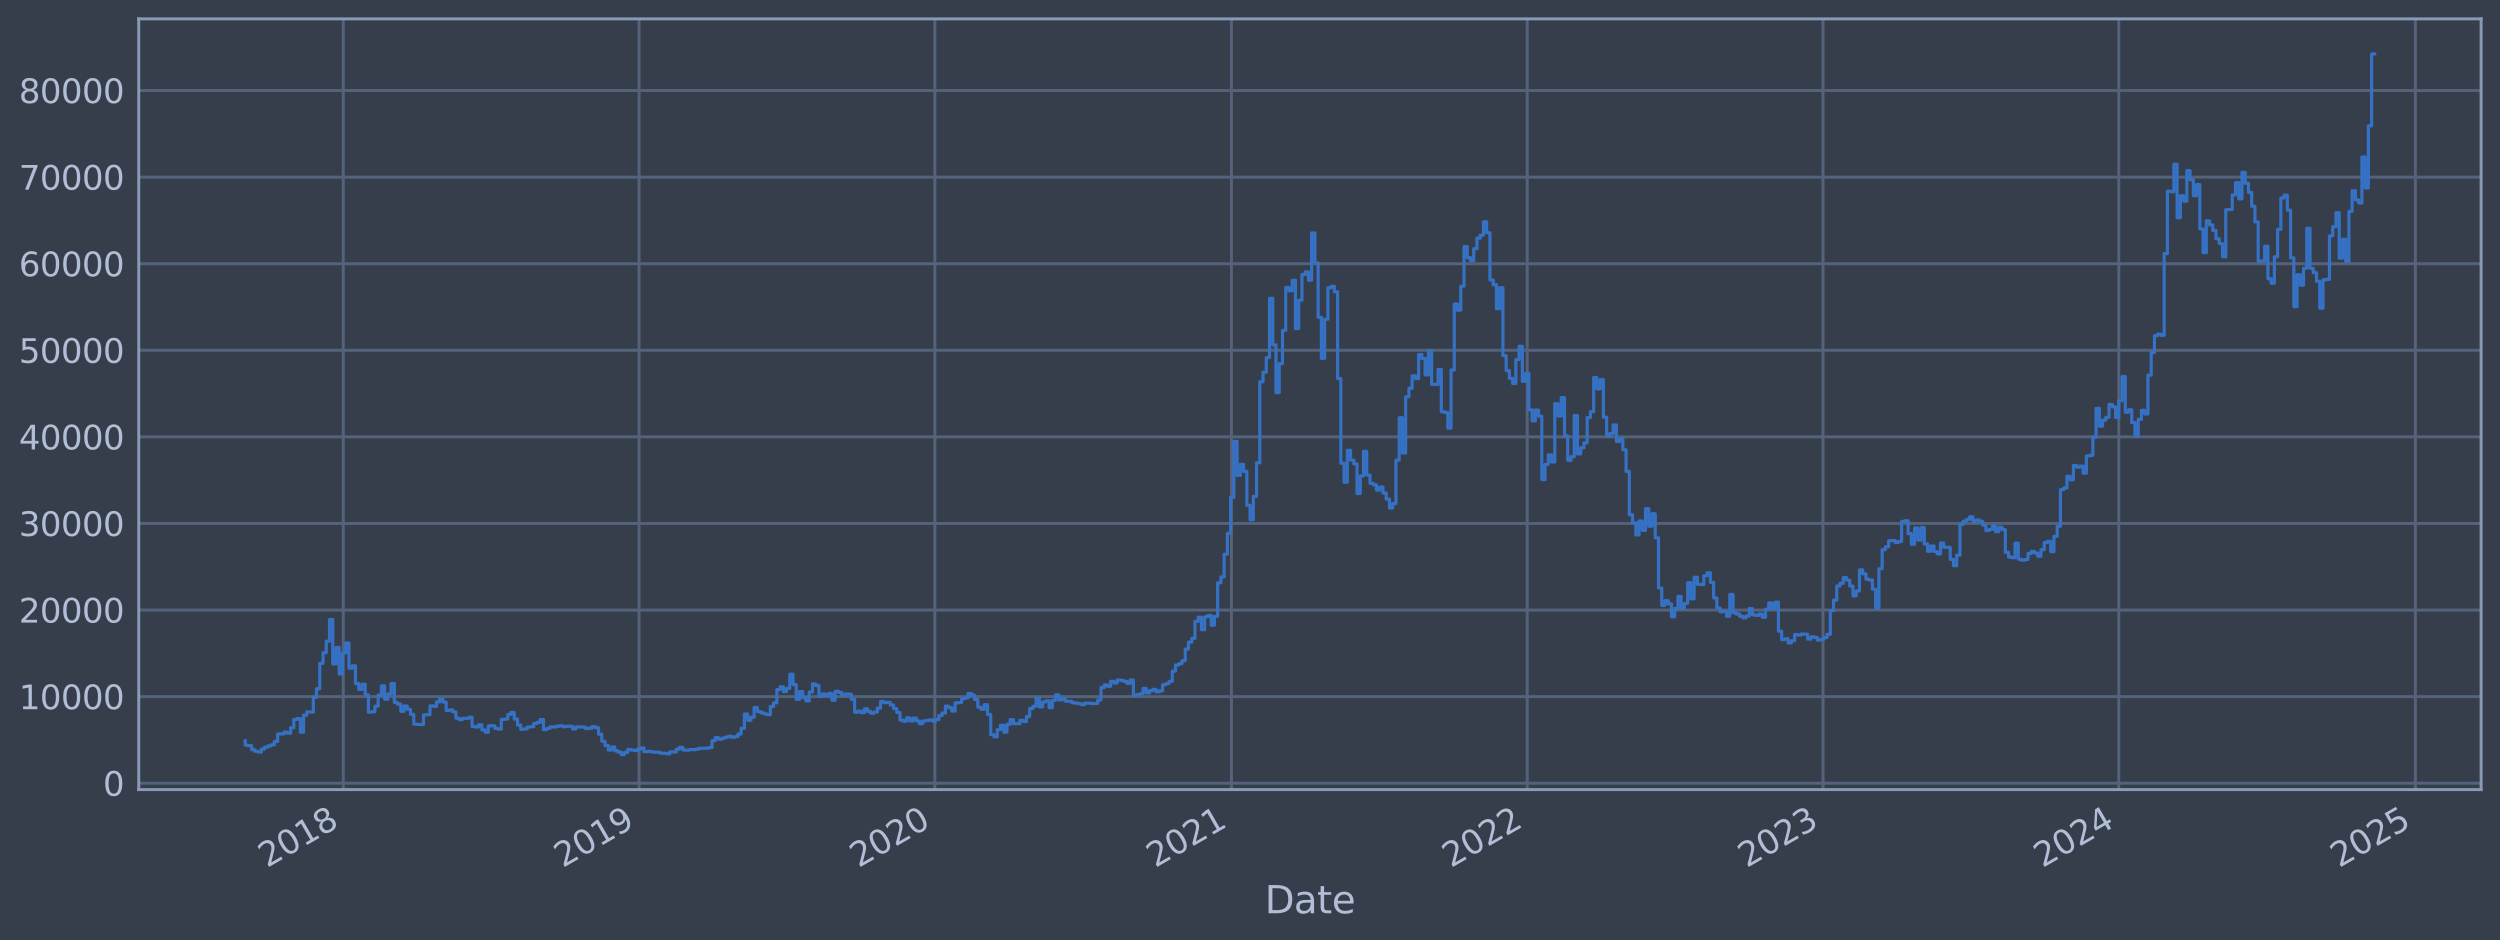 <?xml version="1.0" encoding="utf-8" standalone="no"?>
<!DOCTYPE svg PUBLIC "-//W3C//DTD SVG 1.1//EN"
  "http://www.w3.org/Graphics/SVG/1.1/DTD/svg11.dtd">
<svg xmlns:xlink="http://www.w3.org/1999/xlink" width="952.884pt" height="358.291pt" viewBox="0 0 952.884 358.291" xmlns="http://www.w3.org/2000/svg" version="1.1">
 <defs>
  <style type="text/css">*{stroke-linejoin: round; stroke-linecap: butt}</style>
 </defs>
 <g id="figure_1">
  <g id="patch_1">
   <path d="M 0 358.291 
L 952.884 358.291 
L 952.884 0 
L 0 0 
z
" style="fill: #373e4b"/>
  </g>
  <g id="axes_1">
   <g id="patch_2">
    <path d="M 52.884 300.96 
L 945.684 300.96 
L 945.684 7.2 
L 52.884 7.2 
z
" style="fill: #373e4b"/>
   </g>
   <g id="matplotlib.axis_1">
    <g id="xtick_1">
     <g id="line2d_1">
      <path d="M 130.839 300.96 
L 130.839 7.2 
" clip-path="url(#p5e0bdac855)" style="fill: none; stroke: #546379; stroke-width: 1.12; stroke-linecap: square"/>
     </g>
     <g id="line2d_2"/>
     <g id="text_1">
      <!-- 2018 -->
      <g style="fill: #b1bed6" transform="translate(101.758 330.885) rotate(-30) scale(0.126 -0.126)">
       <defs>
        <path id="DejaVuSans-32" d="M 1228 531 
L 3431 531 
L 3431 0 
L 469 0 
L 469 531 
Q 828 903 1448 1529 
Q 2069 2156 2228 2338 
Q 2531 2678 2651 2914 
Q 2772 3150 2772 3378 
Q 2772 3750 2511 3984 
Q 2250 4219 1831 4219 
Q 1534 4219 1204 4116 
Q 875 4013 500 3803 
L 500 4441 
Q 881 4594 1212 4672 
Q 1544 4750 1819 4750 
Q 2544 4750 2975 4387 
Q 3406 4025 3406 3419 
Q 3406 3131 3298 2873 
Q 3191 2616 2906 2266 
Q 2828 2175 2409 1742 
Q 1991 1309 1228 531 
z
" transform="scale(0.016)"/>
        <path id="DejaVuSans-30" d="M 2034 4250 
Q 1547 4250 1301 3770 
Q 1056 3291 1056 2328 
Q 1056 1369 1301 889 
Q 1547 409 2034 409 
Q 2525 409 2770 889 
Q 3016 1369 3016 2328 
Q 3016 3291 2770 3770 
Q 2525 4250 2034 4250 
z
M 2034 4750 
Q 2819 4750 3233 4129 
Q 3647 3509 3647 2328 
Q 3647 1150 3233 529 
Q 2819 -91 2034 -91 
Q 1250 -91 836 529 
Q 422 1150 422 2328 
Q 422 3509 836 4129 
Q 1250 4750 2034 4750 
z
" transform="scale(0.016)"/>
        <path id="DejaVuSans-31" d="M 794 531 
L 1825 531 
L 1825 4091 
L 703 3866 
L 703 4441 
L 1819 4666 
L 2450 4666 
L 2450 531 
L 3481 531 
L 3481 0 
L 794 0 
L 794 531 
z
" transform="scale(0.016)"/>
        <path id="DejaVuSans-38" d="M 2034 2216 
Q 1584 2216 1326 1975 
Q 1069 1734 1069 1313 
Q 1069 891 1326 650 
Q 1584 409 2034 409 
Q 2484 409 2743 651 
Q 3003 894 3003 1313 
Q 3003 1734 2745 1975 
Q 2488 2216 2034 2216 
z
M 1403 2484 
Q 997 2584 770 2862 
Q 544 3141 544 3541 
Q 544 4100 942 4425 
Q 1341 4750 2034 4750 
Q 2731 4750 3128 4425 
Q 3525 4100 3525 3541 
Q 3525 3141 3298 2862 
Q 3072 2584 2669 2484 
Q 3125 2378 3379 2068 
Q 3634 1759 3634 1313 
Q 3634 634 3220 271 
Q 2806 -91 2034 -91 
Q 1263 -91 848 271 
Q 434 634 434 1313 
Q 434 1759 690 2068 
Q 947 2378 1403 2484 
z
M 1172 3481 
Q 1172 3119 1398 2916 
Q 1625 2713 2034 2713 
Q 2441 2713 2670 2916 
Q 2900 3119 2900 3481 
Q 2900 3844 2670 4047 
Q 2441 4250 2034 4250 
Q 1625 4250 1398 4047 
Q 1172 3844 1172 3481 
z
" transform="scale(0.016)"/>
       </defs>
       <use xlink:href="#DejaVuSans-32"/>
       <use xlink:href="#DejaVuSans-30" x="63.623"/>
       <use xlink:href="#DejaVuSans-31" x="127.246"/>
       <use xlink:href="#DejaVuSans-38" x="190.869"/>
      </g>
     </g>
    </g>
    <g id="xtick_2">
     <g id="line2d_3">
      <path d="M 243.578 300.96 
L 243.578 7.2 
" clip-path="url(#p5e0bdac855)" style="fill: none; stroke: #546379; stroke-width: 1.12; stroke-linecap: square"/>
     </g>
     <g id="line2d_4"/>
     <g id="text_2">
      <!-- 2019 -->
      <g style="fill: #b1bed6" transform="translate(214.497 330.885) rotate(-30) scale(0.126 -0.126)">
       <defs>
        <path id="DejaVuSans-39" d="M 703 97 
L 703 672 
Q 941 559 1184 500 
Q 1428 441 1663 441 
Q 2288 441 2617 861 
Q 2947 1281 2994 2138 
Q 2813 1869 2534 1725 
Q 2256 1581 1919 1581 
Q 1219 1581 811 2004 
Q 403 2428 403 3163 
Q 403 3881 828 4315 
Q 1253 4750 1959 4750 
Q 2769 4750 3195 4129 
Q 3622 3509 3622 2328 
Q 3622 1225 3098 567 
Q 2575 -91 1691 -91 
Q 1453 -91 1209 -44 
Q 966 3 703 97 
z
M 1959 2075 
Q 2384 2075 2632 2365 
Q 2881 2656 2881 3163 
Q 2881 3666 2632 3958 
Q 2384 4250 1959 4250 
Q 1534 4250 1286 3958 
Q 1038 3666 1038 3163 
Q 1038 2656 1286 2365 
Q 1534 2075 1959 2075 
z
" transform="scale(0.016)"/>
       </defs>
       <use xlink:href="#DejaVuSans-32"/>
       <use xlink:href="#DejaVuSans-30" x="63.623"/>
       <use xlink:href="#DejaVuSans-31" x="127.246"/>
       <use xlink:href="#DejaVuSans-39" x="190.869"/>
      </g>
     </g>
    </g>
    <g id="xtick_3">
     <g id="line2d_5">
      <path d="M 356.317 300.96 
L 356.317 7.2 
" clip-path="url(#p5e0bdac855)" style="fill: none; stroke: #546379; stroke-width: 1.12; stroke-linecap: square"/>
     </g>
     <g id="line2d_6"/>
     <g id="text_3">
      <!-- 2020 -->
      <g style="fill: #b1bed6" transform="translate(327.236 330.885) rotate(-30) scale(0.126 -0.126)">
       <use xlink:href="#DejaVuSans-32"/>
       <use xlink:href="#DejaVuSans-30" x="63.623"/>
       <use xlink:href="#DejaVuSans-32" x="127.246"/>
       <use xlink:href="#DejaVuSans-30" x="190.869"/>
      </g>
     </g>
    </g>
    <g id="xtick_4">
     <g id="line2d_7">
      <path d="M 469.365 300.96 
L 469.365 7.2 
" clip-path="url(#p5e0bdac855)" style="fill: none; stroke: #546379; stroke-width: 1.12; stroke-linecap: square"/>
     </g>
     <g id="line2d_8"/>
     <g id="text_4">
      <!-- 2021 -->
      <g style="fill: #b1bed6" transform="translate(440.284 330.885) rotate(-30) scale(0.126 -0.126)">
       <use xlink:href="#DejaVuSans-32"/>
       <use xlink:href="#DejaVuSans-30" x="63.623"/>
       <use xlink:href="#DejaVuSans-32" x="127.246"/>
       <use xlink:href="#DejaVuSans-31" x="190.869"/>
      </g>
     </g>
    </g>
    <g id="xtick_5">
     <g id="line2d_9">
      <path d="M 582.104 300.96 
L 582.104 7.2 
" clip-path="url(#p5e0bdac855)" style="fill: none; stroke: #546379; stroke-width: 1.12; stroke-linecap: square"/>
     </g>
     <g id="line2d_10"/>
     <g id="text_5">
      <!-- 2022 -->
      <g style="fill: #b1bed6" transform="translate(553.023 330.885) rotate(-30) scale(0.126 -0.126)">
       <use xlink:href="#DejaVuSans-32"/>
       <use xlink:href="#DejaVuSans-30" x="63.623"/>
       <use xlink:href="#DejaVuSans-32" x="127.246"/>
       <use xlink:href="#DejaVuSans-32" x="190.869"/>
      </g>
     </g>
    </g>
    <g id="xtick_6">
     <g id="line2d_11">
      <path d="M 694.843 300.96 
L 694.843 7.2 
" clip-path="url(#p5e0bdac855)" style="fill: none; stroke: #546379; stroke-width: 1.12; stroke-linecap: square"/>
     </g>
     <g id="line2d_12"/>
     <g id="text_6">
      <!-- 2023 -->
      <g style="fill: #b1bed6" transform="translate(665.762 330.885) rotate(-30) scale(0.126 -0.126)">
       <defs>
        <path id="DejaVuSans-33" d="M 2597 2516 
Q 3050 2419 3304 2112 
Q 3559 1806 3559 1356 
Q 3559 666 3084 287 
Q 2609 -91 1734 -91 
Q 1441 -91 1130 -33 
Q 819 25 488 141 
L 488 750 
Q 750 597 1062 519 
Q 1375 441 1716 441 
Q 2309 441 2620 675 
Q 2931 909 2931 1356 
Q 2931 1769 2642 2001 
Q 2353 2234 1838 2234 
L 1294 2234 
L 1294 2753 
L 1863 2753 
Q 2328 2753 2575 2939 
Q 2822 3125 2822 3475 
Q 2822 3834 2567 4026 
Q 2313 4219 1838 4219 
Q 1578 4219 1281 4162 
Q 984 4106 628 3988 
L 628 4550 
Q 988 4650 1302 4700 
Q 1616 4750 1894 4750 
Q 2613 4750 3031 4423 
Q 3450 4097 3450 3541 
Q 3450 3153 3228 2886 
Q 3006 2619 2597 2516 
z
" transform="scale(0.016)"/>
       </defs>
       <use xlink:href="#DejaVuSans-32"/>
       <use xlink:href="#DejaVuSans-30" x="63.623"/>
       <use xlink:href="#DejaVuSans-32" x="127.246"/>
       <use xlink:href="#DejaVuSans-33" x="190.869"/>
      </g>
     </g>
    </g>
    <g id="xtick_7">
     <g id="line2d_13">
      <path d="M 807.582 300.96 
L 807.582 7.2 
" clip-path="url(#p5e0bdac855)" style="fill: none; stroke: #546379; stroke-width: 1.12; stroke-linecap: square"/>
     </g>
     <g id="line2d_14"/>
     <g id="text_7">
      <!-- 2024 -->
      <g style="fill: #b1bed6" transform="translate(778.501 330.885) rotate(-30) scale(0.126 -0.126)">
       <defs>
        <path id="DejaVuSans-34" d="M 2419 4116 
L 825 1625 
L 2419 1625 
L 2419 4116 
z
M 2253 4666 
L 3047 4666 
L 3047 1625 
L 3713 1625 
L 3713 1100 
L 3047 1100 
L 3047 0 
L 2419 0 
L 2419 1100 
L 313 1100 
L 313 1709 
L 2253 4666 
z
" transform="scale(0.016)"/>
       </defs>
       <use xlink:href="#DejaVuSans-32"/>
       <use xlink:href="#DejaVuSans-30" x="63.623"/>
       <use xlink:href="#DejaVuSans-32" x="127.246"/>
       <use xlink:href="#DejaVuSans-34" x="190.869"/>
      </g>
     </g>
    </g>
    <g id="xtick_8">
     <g id="line2d_15">
      <path d="M 920.63 300.96 
L 920.63 7.2 
" clip-path="url(#p5e0bdac855)" style="fill: none; stroke: #546379; stroke-width: 1.12; stroke-linecap: square"/>
     </g>
     <g id="line2d_16"/>
     <g id="text_8">
      <!-- 2025 -->
      <g style="fill: #b1bed6" transform="translate(891.549 330.885) rotate(-30) scale(0.126 -0.126)">
       <defs>
        <path id="DejaVuSans-35" d="M 691 4666 
L 3169 4666 
L 3169 4134 
L 1269 4134 
L 1269 2991 
Q 1406 3038 1543 3061 
Q 1681 3084 1819 3084 
Q 2600 3084 3056 2656 
Q 3513 2228 3513 1497 
Q 3513 744 3044 326 
Q 2575 -91 1722 -91 
Q 1428 -91 1123 -41 
Q 819 9 494 109 
L 494 744 
Q 775 591 1075 516 
Q 1375 441 1709 441 
Q 2250 441 2565 725 
Q 2881 1009 2881 1497 
Q 2881 1984 2565 2268 
Q 2250 2553 1709 2553 
Q 1456 2553 1204 2497 
Q 953 2441 691 2322 
L 691 4666 
z
" transform="scale(0.016)"/>
       </defs>
       <use xlink:href="#DejaVuSans-32"/>
       <use xlink:href="#DejaVuSans-30" x="63.623"/>
       <use xlink:href="#DejaVuSans-32" x="127.246"/>
       <use xlink:href="#DejaVuSans-35" x="190.869"/>
      </g>
     </g>
    </g>
    <g id="text_9">
     <!-- Date -->
     <g style="fill: #b1bed6" transform="translate(482.075 348.096) scale(0.144 -0.144)">
      <defs>
       <path id="DejaVuSans-44" d="M 1259 4147 
L 1259 519 
L 2022 519 
Q 2988 519 3436 956 
Q 3884 1394 3884 2338 
Q 3884 3275 3436 3711 
Q 2988 4147 2022 4147 
L 1259 4147 
z
M 628 4666 
L 1925 4666 
Q 3281 4666 3915 4102 
Q 4550 3538 4550 2338 
Q 4550 1131 3912 565 
Q 3275 0 1925 0 
L 628 0 
L 628 4666 
z
" transform="scale(0.016)"/>
       <path id="DejaVuSans-61" d="M 2194 1759 
Q 1497 1759 1228 1600 
Q 959 1441 959 1056 
Q 959 750 1161 570 
Q 1363 391 1709 391 
Q 2188 391 2477 730 
Q 2766 1069 2766 1631 
L 2766 1759 
L 2194 1759 
z
M 3341 1997 
L 3341 0 
L 2766 0 
L 2766 531 
Q 2569 213 2275 61 
Q 1981 -91 1556 -91 
Q 1019 -91 701 211 
Q 384 513 384 1019 
Q 384 1609 779 1909 
Q 1175 2209 1959 2209 
L 2766 2209 
L 2766 2266 
Q 2766 2663 2505 2880 
Q 2244 3097 1772 3097 
Q 1472 3097 1187 3025 
Q 903 2953 641 2809 
L 641 3341 
Q 956 3463 1253 3523 
Q 1550 3584 1831 3584 
Q 2591 3584 2966 3190 
Q 3341 2797 3341 1997 
z
" transform="scale(0.016)"/>
       <path id="DejaVuSans-74" d="M 1172 4494 
L 1172 3500 
L 2356 3500 
L 2356 3053 
L 1172 3053 
L 1172 1153 
Q 1172 725 1289 603 
Q 1406 481 1766 481 
L 2356 481 
L 2356 0 
L 1766 0 
Q 1100 0 847 248 
Q 594 497 594 1153 
L 594 3053 
L 172 3053 
L 172 3500 
L 594 3500 
L 594 4494 
L 1172 4494 
z
" transform="scale(0.016)"/>
       <path id="DejaVuSans-65" d="M 3597 1894 
L 3597 1613 
L 953 1613 
Q 991 1019 1311 708 
Q 1631 397 2203 397 
Q 2534 397 2845 478 
Q 3156 559 3463 722 
L 3463 178 
Q 3153 47 2828 -22 
Q 2503 -91 2169 -91 
Q 1331 -91 842 396 
Q 353 884 353 1716 
Q 353 2575 817 3079 
Q 1281 3584 2069 3584 
Q 2775 3584 3186 3129 
Q 3597 2675 3597 1894 
z
M 3022 2063 
Q 3016 2534 2758 2815 
Q 2500 3097 2075 3097 
Q 1594 3097 1305 2825 
Q 1016 2553 972 2059 
L 3022 2063 
z
" transform="scale(0.016)"/>
      </defs>
      <use xlink:href="#DejaVuSans-44"/>
      <use xlink:href="#DejaVuSans-61" x="77.002"/>
      <use xlink:href="#DejaVuSans-74" x="138.281"/>
      <use xlink:href="#DejaVuSans-65" x="177.49"/>
     </g>
    </g>
   </g>
   <g id="matplotlib.axis_2">
    <g id="ytick_1">
     <g id="line2d_17">
      <path d="M 52.884 298.525 
L 945.684 298.525 
" clip-path="url(#p5e0bdac855)" style="fill: none; stroke: #546379; stroke-width: 1.12; stroke-linecap: square"/>
     </g>
     <g id="line2d_18"/>
     <g id="text_10">
      <!-- 0 -->
      <g style="fill: #b1bed6" transform="translate(39.267 303.312) scale(0.126 -0.126)">
       <use xlink:href="#DejaVuSans-30"/>
      </g>
     </g>
    </g>
    <g id="ytick_2">
     <g id="line2d_19">
      <path d="M 52.884 265.523 
L 945.684 265.523 
" clip-path="url(#p5e0bdac855)" style="fill: none; stroke: #546379; stroke-width: 1.12; stroke-linecap: square"/>
     </g>
     <g id="line2d_20"/>
     <g id="text_11">
      <!-- 10000 -->
      <g style="fill: #b1bed6" transform="translate(7.2 270.31) scale(0.126 -0.126)">
       <use xlink:href="#DejaVuSans-31"/>
       <use xlink:href="#DejaVuSans-30" x="63.623"/>
       <use xlink:href="#DejaVuSans-30" x="127.246"/>
       <use xlink:href="#DejaVuSans-30" x="190.869"/>
       <use xlink:href="#DejaVuSans-30" x="254.492"/>
      </g>
     </g>
    </g>
    <g id="ytick_3">
     <g id="line2d_21">
      <path d="M 52.884 232.521 
L 945.684 232.521 
" clip-path="url(#p5e0bdac855)" style="fill: none; stroke: #546379; stroke-width: 1.12; stroke-linecap: square"/>
     </g>
     <g id="line2d_22"/>
     <g id="text_12">
      <!-- 20000 -->
      <g style="fill: #b1bed6" transform="translate(7.2 237.308) scale(0.126 -0.126)">
       <use xlink:href="#DejaVuSans-32"/>
       <use xlink:href="#DejaVuSans-30" x="63.623"/>
       <use xlink:href="#DejaVuSans-30" x="127.246"/>
       <use xlink:href="#DejaVuSans-30" x="190.869"/>
       <use xlink:href="#DejaVuSans-30" x="254.492"/>
      </g>
     </g>
    </g>
    <g id="ytick_4">
     <g id="line2d_23">
      <path d="M 52.884 199.519 
L 945.684 199.519 
" clip-path="url(#p5e0bdac855)" style="fill: none; stroke: #546379; stroke-width: 1.12; stroke-linecap: square"/>
     </g>
     <g id="line2d_24"/>
     <g id="text_13">
      <!-- 30000 -->
      <g style="fill: #b1bed6" transform="translate(7.2 204.306) scale(0.126 -0.126)">
       <use xlink:href="#DejaVuSans-33"/>
       <use xlink:href="#DejaVuSans-30" x="63.623"/>
       <use xlink:href="#DejaVuSans-30" x="127.246"/>
       <use xlink:href="#DejaVuSans-30" x="190.869"/>
       <use xlink:href="#DejaVuSans-30" x="254.492"/>
      </g>
     </g>
    </g>
    <g id="ytick_5">
     <g id="line2d_25">
      <path d="M 52.884 166.517 
L 945.684 166.517 
" clip-path="url(#p5e0bdac855)" style="fill: none; stroke: #546379; stroke-width: 1.12; stroke-linecap: square"/>
     </g>
     <g id="line2d_26"/>
     <g id="text_14">
      <!-- 40000 -->
      <g style="fill: #b1bed6" transform="translate(7.2 171.304) scale(0.126 -0.126)">
       <use xlink:href="#DejaVuSans-34"/>
       <use xlink:href="#DejaVuSans-30" x="63.623"/>
       <use xlink:href="#DejaVuSans-30" x="127.246"/>
       <use xlink:href="#DejaVuSans-30" x="190.869"/>
       <use xlink:href="#DejaVuSans-30" x="254.492"/>
      </g>
     </g>
    </g>
    <g id="ytick_6">
     <g id="line2d_27">
      <path d="M 52.884 133.516 
L 945.684 133.516 
" clip-path="url(#p5e0bdac855)" style="fill: none; stroke: #546379; stroke-width: 1.12; stroke-linecap: square"/>
     </g>
     <g id="line2d_28"/>
     <g id="text_15">
      <!-- 50000 -->
      <g style="fill: #b1bed6" transform="translate(7.2 138.303) scale(0.126 -0.126)">
       <use xlink:href="#DejaVuSans-35"/>
       <use xlink:href="#DejaVuSans-30" x="63.623"/>
       <use xlink:href="#DejaVuSans-30" x="127.246"/>
       <use xlink:href="#DejaVuSans-30" x="190.869"/>
       <use xlink:href="#DejaVuSans-30" x="254.492"/>
      </g>
     </g>
    </g>
    <g id="ytick_7">
     <g id="line2d_29">
      <path d="M 52.884 100.514 
L 945.684 100.514 
" clip-path="url(#p5e0bdac855)" style="fill: none; stroke: #546379; stroke-width: 1.12; stroke-linecap: square"/>
     </g>
     <g id="line2d_30"/>
     <g id="text_16">
      <!-- 60000 -->
      <g style="fill: #b1bed6" transform="translate(7.2 105.301) scale(0.126 -0.126)">
       <defs>
        <path id="DejaVuSans-36" d="M 2113 2584 
Q 1688 2584 1439 2293 
Q 1191 2003 1191 1497 
Q 1191 994 1439 701 
Q 1688 409 2113 409 
Q 2538 409 2786 701 
Q 3034 994 3034 1497 
Q 3034 2003 2786 2293 
Q 2538 2584 2113 2584 
z
M 3366 4563 
L 3366 3988 
Q 3128 4100 2886 4159 
Q 2644 4219 2406 4219 
Q 1781 4219 1451 3797 
Q 1122 3375 1075 2522 
Q 1259 2794 1537 2939 
Q 1816 3084 2150 3084 
Q 2853 3084 3261 2657 
Q 3669 2231 3669 1497 
Q 3669 778 3244 343 
Q 2819 -91 2113 -91 
Q 1303 -91 875 529 
Q 447 1150 447 2328 
Q 447 3434 972 4092 
Q 1497 4750 2381 4750 
Q 2619 4750 2861 4703 
Q 3103 4656 3366 4563 
z
" transform="scale(0.016)"/>
       </defs>
       <use xlink:href="#DejaVuSans-36"/>
       <use xlink:href="#DejaVuSans-30" x="63.623"/>
       <use xlink:href="#DejaVuSans-30" x="127.246"/>
       <use xlink:href="#DejaVuSans-30" x="190.869"/>
       <use xlink:href="#DejaVuSans-30" x="254.492"/>
      </g>
     </g>
    </g>
    <g id="ytick_8">
     <g id="line2d_31">
      <path d="M 52.884 67.512 
L 945.684 67.512 
" clip-path="url(#p5e0bdac855)" style="fill: none; stroke: #546379; stroke-width: 1.12; stroke-linecap: square"/>
     </g>
     <g id="line2d_32"/>
     <g id="text_17">
      <!-- 70000 -->
      <g style="fill: #b1bed6" transform="translate(7.2 72.299) scale(0.126 -0.126)">
       <defs>
        <path id="DejaVuSans-37" d="M 525 4666 
L 3525 4666 
L 3525 4397 
L 1831 0 
L 1172 0 
L 2766 4134 
L 525 4134 
L 525 4666 
z
" transform="scale(0.016)"/>
       </defs>
       <use xlink:href="#DejaVuSans-37"/>
       <use xlink:href="#DejaVuSans-30" x="63.623"/>
       <use xlink:href="#DejaVuSans-30" x="127.246"/>
       <use xlink:href="#DejaVuSans-30" x="190.869"/>
       <use xlink:href="#DejaVuSans-30" x="254.492"/>
      </g>
     </g>
    </g>
    <g id="ytick_9">
     <g id="line2d_33">
      <path d="M 52.884 34.51 
L 945.684 34.51 
" clip-path="url(#p5e0bdac855)" style="fill: none; stroke: #546379; stroke-width: 1.12; stroke-linecap: square"/>
     </g>
     <g id="line2d_34"/>
     <g id="text_18">
      <!-- 80000 -->
      <g style="fill: #b1bed6" transform="translate(7.2 39.297) scale(0.126 -0.126)">
       <use xlink:href="#DejaVuSans-38"/>
       <use xlink:href="#DejaVuSans-30" x="63.623"/>
       <use xlink:href="#DejaVuSans-30" x="127.246"/>
       <use xlink:href="#DejaVuSans-30" x="190.869"/>
       <use xlink:href="#DejaVuSans-30" x="254.492"/>
      </g>
     </g>
    </g>
   </g>
   <g id="line2d_35">
    <path d="M 93.466 282.326 
L 93.466 284.053 
L 94.701 284.053 
L 94.701 284.232 
L 95.937 284.232 
L 95.937 285.769 
L 97.172 285.769 
L 97.172 286.385 
L 98.408 286.385 
L 98.408 286.641 
L 99.643 286.641 
L 99.643 285.548 
L 100.879 285.548 
L 100.879 284.782 
L 102.114 284.782 
L 102.114 284.306 
L 103.35 284.306 
L 103.35 283.874 
L 104.585 283.874 
L 104.585 282.611 
L 105.821 282.611 
L 105.821 279.741 
L 108.292 279.723 
L 108.292 279.052 
L 109.527 279.052 
L 109.527 279.483 
L 110.763 279.483 
L 110.763 277.35 
L 111.998 277.35 
L 111.998 274.216 
L 113.233 274.216 
L 113.233 273.877 
L 114.469 273.877 
L 114.469 279.086 
L 115.704 279.086 
L 115.704 272.556 
L 116.94 272.556 
L 116.94 271.322 
L 119.411 271.421 
L 119.411 265.79 
L 120.646 265.79 
L 120.646 262.51 
L 121.882 262.51 
L 121.882 252.837 
L 123.117 252.837 
L 123.117 248.794 
L 124.353 248.794 
L 124.353 244.375 
L 125.588 244.375 
L 125.588 236.112 
L 126.824 236.112 
L 126.824 253.059 
L 128.059 253.059 
L 128.059 246.784 
L 129.295 246.784 
L 129.295 256.901 
L 130.53 256.901 
L 130.53 248.892 
L 131.766 248.892 
L 131.766 245.085 
L 133.001 245.085 
L 133.001 254.68 
L 134.237 254.68 
L 134.237 253.794 
L 135.472 253.794 
L 135.472 260.551 
L 136.708 260.551 
L 136.708 262.779 
L 137.943 262.779 
L 137.943 260.799 
L 139.179 260.799 
L 139.179 264.85 
L 140.414 264.85 
L 140.414 271.456 
L 141.65 271.456 
L 141.65 271.314 
L 142.885 271.314 
L 142.885 269.167 
L 144.121 269.167 
L 144.121 264.934 
L 145.356 264.934 
L 145.356 261.411 
L 146.592 261.411 
L 146.592 266.514 
L 147.827 266.514 
L 147.827 264.427 
L 149.063 264.427 
L 149.063 260.517 
L 150.298 260.517 
L 150.298 267.752 
L 151.534 267.752 
L 151.534 268.394 
L 152.769 268.394 
L 152.769 271.14 
L 154.005 271.14 
L 154.005 269.12 
L 155.24 269.12 
L 155.24 270.362 
L 156.476 270.362 
L 156.476 272.286 
L 157.711 272.286 
L 157.711 275.993 
L 158.947 275.993 
L 158.947 276.127 
L 161.418 276.135 
L 161.418 272.469 
L 163.889 272.429 
L 163.889 269.052 
L 165.124 269.052 
L 165.124 269.252 
L 166.36 269.252 
L 166.36 267.508 
L 167.595 267.508 
L 167.595 266.337 
L 168.831 266.337 
L 168.831 267.605 
L 170.066 267.605 
L 170.066 270.814 
L 171.302 270.814 
L 171.302 270.569 
L 172.537 270.569 
L 172.537 271.324 
L 173.773 271.324 
L 173.773 273.734 
L 175.008 273.734 
L 175.008 274.286 
L 176.244 274.286 
L 176.244 273.807 
L 178.715 273.788 
L 178.715 273.392 
L 179.95 273.392 
L 179.95 276.899 
L 181.186 276.899 
L 181.186 277.111 
L 182.421 277.111 
L 182.421 276.213 
L 183.657 276.213 
L 183.657 278.205 
L 184.892 278.205 
L 184.892 279.126 
L 186.128 279.126 
L 186.128 276.656 
L 188.599 276.649 
L 188.599 277.637 
L 189.834 277.637 
L 189.834 277.902 
L 191.07 277.902 
L 191.07 274.199 
L 192.305 274.199 
L 192.305 274.081 
L 193.541 274.081 
L 193.541 272.322 
L 194.776 272.322 
L 194.776 271.557 
L 196.012 271.557 
L 196.012 274.055 
L 197.247 274.055 
L 197.247 276.353 
L 198.483 276.353 
L 198.483 277.972 
L 199.718 277.972 
L 199.718 277.83 
L 200.954 277.83 
L 200.954 277.118 
L 202.189 277.118 
L 202.189 276.988 
L 203.425 276.988 
L 203.425 275.749 
L 204.66 275.749 
L 204.66 275.361 
L 205.896 275.361 
L 205.896 274.238 
L 207.131 274.238 
L 207.131 278.116 
L 208.367 278.116 
L 208.367 277.648 
L 209.602 277.648 
L 209.602 277.082 
L 212.073 277.087 
L 212.073 276.798 
L 213.309 276.798 
L 213.309 276.649 
L 214.544 276.649 
L 214.544 277.003 
L 215.78 277.003 
L 215.78 276.831 
L 218.251 276.806 
L 218.251 277.848 
L 219.486 277.848 
L 219.486 277.042 
L 221.957 277.094 
L 221.957 277.165 
L 223.193 277.165 
L 223.193 277.728 
L 224.428 277.728 
L 224.428 277.531 
L 225.664 277.531 
L 225.664 276.952 
L 226.899 276.952 
L 226.899 277.375 
L 228.135 277.375 
L 228.135 279.85 
L 229.37 279.85 
L 229.37 282.523 
L 230.606 282.523 
L 230.606 284.159 
L 231.841 284.159 
L 231.841 285.89 
L 233.077 285.89 
L 233.077 284.703 
L 234.312 284.703 
L 234.312 286.166 
L 235.548 286.166 
L 235.548 286.682 
L 236.783 286.682 
L 236.783 287.607 
L 238.019 287.607 
L 238.019 286.787 
L 239.254 286.787 
L 239.254 285.654 
L 240.489 285.654 
L 240.489 285.913 
L 241.725 285.913 
L 241.725 286.082 
L 242.96 286.082 
L 242.96 285.551 
L 244.196 285.551 
L 244.196 285.087 
L 245.431 285.087 
L 245.431 286.491 
L 246.667 286.491 
L 246.667 286.372 
L 247.902 286.372 
L 247.902 286.559 
L 249.138 286.559 
L 249.138 286.686 
L 251.609 286.722 
L 251.609 287.073 
L 254.08 287.119 
L 254.08 287.321 
L 255.315 287.321 
L 255.315 286.547 
L 257.786 286.617 
L 257.786 285.566 
L 259.022 285.566 
L 259.022 284.863 
L 260.257 284.863 
L 260.257 285.874 
L 262.728 285.936 
L 262.728 285.697 
L 265.199 285.716 
L 265.199 285.533 
L 266.435 285.533 
L 266.435 285.228 
L 270.141 285.164 
L 270.141 284.947 
L 271.377 284.947 
L 271.377 282.317 
L 272.612 282.317 
L 272.612 281.137 
L 273.848 281.137 
L 273.848 281.783 
L 275.083 281.783 
L 275.083 281.375 
L 276.319 281.375 
L 276.319 281.003 
L 277.554 281.003 
L 277.554 280.591 
L 278.79 280.591 
L 278.79 281.029 
L 280.025 281.029 
L 280.025 280.736 
L 281.261 280.736 
L 281.261 279.765 
L 282.496 279.765 
L 282.496 277.575 
L 283.732 277.575 
L 283.732 272.147 
L 284.967 272.147 
L 284.967 274.549 
L 286.203 274.549 
L 286.203 273.358 
L 287.438 273.358 
L 287.438 269.666 
L 288.674 269.666 
L 288.674 271.224 
L 289.909 271.224 
L 289.909 271.678 
L 291.145 271.678 
L 291.145 272.129 
L 292.38 272.129 
L 292.38 272.395 
L 293.616 272.395 
L 293.616 269.287 
L 294.851 269.287 
L 294.851 267.893 
L 296.087 267.893 
L 296.087 262.835 
L 297.322 262.835 
L 297.322 261.784 
L 298.558 261.784 
L 298.558 263.613 
L 299.793 263.613 
L 299.793 262.371 
L 301.029 262.371 
L 301.029 256.986 
L 302.264 256.986 
L 302.264 260.939 
L 303.5 260.939 
L 303.5 266.598 
L 304.735 266.598 
L 304.735 263.584 
L 305.971 263.584 
L 305.971 265.935 
L 307.206 265.935 
L 307.206 267.169 
L 308.442 267.169 
L 308.442 263.775 
L 309.677 263.775 
L 309.677 260.686 
L 310.913 260.686 
L 310.913 261.291 
L 312.148 261.291 
L 312.148 265.467 
L 313.384 265.467 
L 313.384 264.475 
L 314.619 264.475 
L 314.619 265.153 
L 315.855 265.153 
L 315.855 264.334 
L 317.09 264.334 
L 317.09 266.916 
L 318.326 266.916 
L 318.326 263.472 
L 319.561 263.472 
L 319.561 263.915 
L 320.797 263.915 
L 320.797 264.997 
L 322.032 264.997 
L 322.032 264.498 
L 323.268 264.498 
L 323.268 264.612 
L 324.503 264.612 
L 324.503 266.568 
L 325.739 266.568 
L 325.739 271.483 
L 326.974 271.483 
L 326.974 271.058 
L 328.21 271.058 
L 328.21 271.636 
L 329.445 271.636 
L 329.445 270.183 
L 330.681 270.183 
L 330.681 271.187 
L 331.916 271.187 
L 331.916 271.87 
L 333.152 271.87 
L 333.152 271.389 
L 334.387 271.389 
L 334.387 269.923 
L 335.623 269.923 
L 335.623 267.393 
L 336.858 267.393 
L 336.858 267.829 
L 338.094 267.829 
L 338.094 267.69 
L 339.329 267.69 
L 339.329 268.701 
L 340.565 268.701 
L 340.565 270.036 
L 341.8 270.036 
L 341.8 271.542 
L 343.036 271.542 
L 343.036 274.478 
L 344.271 274.478 
L 344.271 274.883 
L 345.507 274.883 
L 345.507 273.583 
L 346.742 273.583 
L 346.742 274.787 
L 347.978 274.787 
L 347.978 273.699 
L 349.213 273.699 
L 349.213 274.799 
L 350.449 274.799 
L 350.449 275.821 
L 351.684 275.821 
L 351.684 274.796 
L 352.92 274.796 
L 352.92 274.596 
L 354.155 274.596 
L 354.155 274.43 
L 355.391 274.43 
L 355.391 274.844 
L 356.626 274.844 
L 356.626 274.263 
L 357.862 274.263 
L 357.862 272.724 
L 359.097 272.724 
L 359.097 271.776 
L 360.333 271.776 
L 360.333 269.152 
L 361.568 269.152 
L 361.568 269.74 
L 362.804 269.74 
L 362.804 271.043 
L 364.039 271.043 
L 364.039 267.9 
L 365.275 267.9 
L 365.275 267.785 
L 366.51 267.785 
L 366.51 266.329 
L 367.745 266.329 
L 367.745 266.002 
L 368.981 266.002 
L 368.981 264.307 
L 370.216 264.307 
L 370.216 264.927 
L 371.452 264.927 
L 371.452 266.613 
L 372.687 266.613 
L 372.687 269.531 
L 373.923 269.531 
L 373.923 270.36 
L 375.158 270.36 
L 375.158 268.601 
L 376.394 268.601 
L 376.394 272.348 
L 377.629 272.348 
L 377.629 280.014 
L 378.865 280.014 
L 378.865 280.844 
L 380.1 280.844 
L 380.1 278.097 
L 381.336 278.097 
L 381.336 276.419 
L 382.571 276.419 
L 382.571 279.102 
L 383.807 279.102 
L 383.807 276.053 
L 385.042 276.053 
L 385.042 274.291 
L 386.278 274.291 
L 386.278 275.842 
L 388.749 275.846 
L 388.749 274.567 
L 389.984 274.567 
L 389.984 274.991 
L 391.22 274.991 
L 391.22 273.116 
L 392.455 273.116 
L 392.455 270.048 
L 393.691 270.048 
L 393.691 269.199 
L 394.926 269.199 
L 394.926 266.111 
L 396.162 266.111 
L 396.162 269.435 
L 397.397 269.435 
L 397.397 267.55 
L 398.633 267.55 
L 398.633 267.138 
L 399.868 267.138 
L 399.868 269.712 
L 401.104 269.712 
L 401.104 266.945 
L 402.339 266.945 
L 402.339 264.849 
L 403.575 264.849 
L 403.575 266.765 
L 404.81 266.765 
L 404.81 266.265 
L 406.046 266.265 
L 406.046 267.26 
L 408.517 267.322 
L 408.517 267.883 
L 409.752 267.883 
L 409.752 268.028 
L 410.988 268.028 
L 410.988 268.211 
L 412.223 268.211 
L 412.223 268.584 
L 413.459 268.584 
L 413.459 267.977 
L 415.93 268.044 
L 415.93 268.184 
L 418.401 268.115 
L 418.401 266.8 
L 419.636 266.8 
L 419.636 262.083 
L 420.872 262.083 
L 420.872 261.088 
L 422.107 261.088 
L 422.107 261.582 
L 423.343 261.582 
L 423.343 259.689 
L 424.578 259.689 
L 424.578 260.331 
L 425.814 260.331 
L 425.814 259.206 
L 427.049 259.206 
L 427.049 259.365 
L 428.285 259.365 
L 428.285 259.702 
L 429.52 259.702 
L 429.52 260.458 
L 430.756 260.458 
L 430.756 259.176 
L 431.991 259.176 
L 431.991 264.996 
L 433.227 264.996 
L 433.227 264.771 
L 434.462 264.771 
L 434.462 264.431 
L 435.698 264.431 
L 435.698 262.408 
L 436.933 262.408 
L 436.933 264.102 
L 438.169 264.102 
L 438.169 263.236 
L 439.404 263.236 
L 439.404 262.748 
L 440.64 262.748 
L 440.64 263.702 
L 441.875 263.702 
L 441.875 263.309 
L 443.111 263.309 
L 443.111 260.98 
L 444.346 260.98 
L 444.346 260.56 
L 445.582 260.56 
L 445.582 259.721 
L 446.817 259.721 
L 446.817 255.805 
L 448.053 255.805 
L 448.053 253.472 
L 449.288 253.472 
L 449.288 252.948 
L 450.524 252.948 
L 450.524 251.809 
L 451.759 251.809 
L 451.759 247.403 
L 452.995 247.403 
L 452.995 244.746 
L 454.23 244.746 
L 454.23 243.329 
L 455.466 243.329 
L 455.466 236.853 
L 456.701 236.853 
L 456.701 235.252 
L 457.937 235.252 
L 457.937 240.004 
L 459.172 240.004 
L 459.172 235.072 
L 460.408 235.072 
L 460.408 234.575 
L 461.643 234.575 
L 461.643 238.304 
L 462.879 238.304 
L 462.879 234.908 
L 464.114 234.908 
L 464.114 222.123 
L 465.35 222.123 
L 465.35 219.898 
L 466.585 219.898 
L 466.585 211.257 
L 467.821 211.257 
L 467.821 203.293 
L 469.056 203.293 
L 469.056 189.616 
L 470.292 189.616 
L 470.292 168.214 
L 471.527 168.214 
L 471.527 181.22 
L 472.763 181.22 
L 472.763 176.984 
L 473.998 176.984 
L 473.998 179.652 
L 475.234 179.652 
L 475.234 192.59 
L 476.469 192.59 
L 476.469 198.136 
L 477.705 198.136 
L 477.705 189.168 
L 478.94 189.168 
L 478.94 176.411 
L 480.176 176.411 
L 480.176 145.514 
L 481.411 145.514 
L 481.411 141.861 
L 482.647 141.861 
L 482.647 136.288 
L 483.882 136.288 
L 483.882 113.711 
L 485.118 113.711 
L 485.118 131.454 
L 486.353 131.454 
L 486.353 149.641 
L 487.589 149.641 
L 487.589 138.635 
L 488.824 138.635 
L 488.824 125.927 
L 490.06 125.927 
L 490.06 109.579 
L 491.295 109.579 
L 491.295 110.836 
L 492.531 110.836 
L 492.531 106.831 
L 493.766 106.831 
L 493.766 125.238 
L 495.002 125.238 
L 495.002 114.428 
L 496.237 114.428 
L 496.237 104.682 
L 497.472 104.682 
L 497.472 103.636 
L 498.708 103.636 
L 498.708 106.776 
L 499.943 106.776 
L 499.943 88.784 
L 501.179 88.784 
L 501.179 100.226 
L 502.414 100.226 
L 502.414 120.946 
L 503.65 120.946 
L 503.65 136.566 
L 504.885 136.566 
L 504.885 121.687 
L 506.121 121.687 
L 506.121 109.71 
L 507.356 109.71 
L 507.356 109.159 
L 508.592 109.159 
L 508.592 111.239 
L 509.827 111.239 
L 509.827 144.286 
L 511.063 144.286 
L 511.063 176.536 
L 512.298 176.536 
L 512.298 183.828 
L 513.534 183.828 
L 513.534 171.648 
L 514.769 171.648 
L 514.769 175.393 
L 516.005 175.393 
L 516.005 176.796 
L 517.24 176.796 
L 517.24 188.133 
L 518.476 188.133 
L 518.476 181.385 
L 519.711 181.385 
L 519.711 172.046 
L 520.947 172.046 
L 520.947 181.064 
L 522.182 181.064 
L 522.182 184.208 
L 523.418 184.208 
L 523.418 184.811 
L 524.653 184.811 
L 524.653 186.791 
L 525.889 186.791 
L 525.889 185.622 
L 527.124 185.622 
L 527.124 187.917 
L 528.36 187.917 
L 528.36 190.231 
L 529.595 190.231 
L 529.595 193.633 
L 530.831 193.633 
L 530.831 191.936 
L 532.066 191.936 
L 532.066 175.368 
L 533.302 175.368 
L 533.302 159.21 
L 534.537 159.21 
L 534.537 172.662 
L 535.773 172.662 
L 535.773 151.224 
L 537.008 151.224 
L 537.008 147.999 
L 538.244 147.999 
L 538.244 143.23 
L 539.479 143.23 
L 539.479 144.292 
L 540.715 144.292 
L 540.715 135.088 
L 541.95 135.088 
L 541.95 136.628 
L 543.186 136.628 
L 543.186 142.902 
L 544.421 142.902 
L 544.421 133.689 
L 545.657 133.689 
L 545.657 146.458 
L 548.128 146.521 
L 548.128 140.825 
L 549.363 140.825 
L 549.363 156.942 
L 550.599 156.942 
L 550.599 157.226 
L 551.834 157.226 
L 551.834 163.18 
L 553.07 163.18 
L 553.07 141.017 
L 554.305 141.017 
L 554.305 115.88 
L 555.541 115.88 
L 555.541 118.25 
L 556.776 118.25 
L 556.776 109.102 
L 558.012 109.102 
L 558.012 94.007 
L 559.247 94.007 
L 559.247 98.213 
L 560.483 98.213 
L 560.483 99.375 
L 561.718 99.375 
L 561.718 94.8 
L 562.954 94.8 
L 562.954 90.762 
L 564.189 90.762 
L 564.189 89.646 
L 565.425 89.646 
L 565.425 84.545 
L 566.66 84.545 
L 566.66 88.685 
L 567.896 88.685 
L 567.896 106.675 
L 569.131 106.675 
L 569.131 108.506 
L 570.367 108.506 
L 570.367 117.671 
L 571.602 117.671 
L 571.602 109.656 
L 572.838 109.656 
L 572.838 135.56 
L 574.073 135.56 
L 574.073 141.239 
L 575.309 141.239 
L 575.309 144.218 
L 576.544 144.218 
L 576.544 146.144 
L 577.78 146.144 
L 577.78 137.032 
L 579.015 137.032 
L 579.015 131.962 
L 580.251 131.962 
L 580.251 145.367 
L 581.486 145.367 
L 581.486 142.334 
L 582.722 142.334 
L 582.722 156.219 
L 583.957 156.219 
L 583.957 160.415 
L 585.193 160.415 
L 585.193 156.289 
L 586.428 156.289 
L 586.428 158.658 
L 587.664 158.658 
L 587.664 182.783 
L 588.899 182.783 
L 588.899 177 
L 590.135 177 
L 590.135 173.386 
L 591.37 173.386 
L 591.37 176.113 
L 592.606 176.113 
L 592.606 153.865 
L 593.841 153.865 
L 593.841 158.593 
L 595.077 158.593 
L 595.077 151.547 
L 596.312 151.547 
L 596.312 166.138 
L 597.548 166.138 
L 597.548 175.456 
L 598.783 175.456 
L 598.783 174.093 
L 600.019 174.093 
L 600.019 158.385 
L 601.254 158.385 
L 601.254 173.011 
L 602.49 173.011 
L 602.49 170.672 
L 603.725 170.672 
L 603.725 168.759 
L 604.961 168.759 
L 604.961 159.183 
L 606.196 159.183 
L 606.196 156.93 
L 607.432 156.93 
L 607.432 143.883 
L 608.667 143.883 
L 608.667 148.237 
L 609.903 148.237 
L 609.903 144.699 
L 611.138 144.699 
L 611.138 158.997 
L 612.374 158.997 
L 612.374 166.18 
L 613.609 166.18 
L 613.609 165.234 
L 614.845 165.234 
L 614.845 161.977 
L 616.08 161.977 
L 616.08 168.281 
L 617.316 168.281 
L 617.316 167.276 
L 618.551 167.276 
L 618.551 171.433 
L 619.787 171.433 
L 619.787 179.675 
L 621.022 179.675 
L 621.022 196.206 
L 622.258 196.206 
L 622.258 199.273 
L 623.493 199.273 
L 623.493 203.872 
L 624.728 203.872 
L 624.728 198.599 
L 625.964 198.599 
L 625.964 202.179 
L 627.199 202.179 
L 627.199 193.858 
L 628.435 193.858 
L 628.435 200.57 
L 629.67 200.57 
L 629.67 195.83 
L 630.906 195.83 
L 630.906 204.983 
L 632.141 204.983 
L 632.141 224.103 
L 633.377 224.103 
L 633.377 230.738 
L 634.612 230.738 
L 634.612 228.929 
L 635.848 228.929 
L 635.848 230.204 
L 637.083 230.204 
L 637.083 235.073 
L 638.319 235.073 
L 638.319 231.921 
L 639.554 231.921 
L 639.554 227.298 
L 640.79 227.298 
L 640.79 231.783 
L 642.025 231.783 
L 642.025 229.966 
L 643.261 229.966 
L 643.261 222.112 
L 644.496 222.112 
L 644.496 228.228 
L 645.732 228.228 
L 645.732 220.007 
L 646.967 220.007 
L 646.967 222.681 
L 648.203 222.681 
L 648.203 222.795 
L 649.438 222.795 
L 649.438 219.453 
L 650.674 219.453 
L 650.674 218.281 
L 651.909 218.281 
L 651.909 221.98 
L 653.145 221.98 
L 653.145 227.891 
L 654.38 227.891 
L 654.38 231.751 
L 655.616 231.751 
L 655.616 233.204 
L 656.851 233.204 
L 656.851 233.066 
L 658.087 233.066 
L 658.087 234.897 
L 659.322 234.897 
L 659.322 226.599 
L 660.558 226.599 
L 660.558 233.529 
L 661.793 233.529 
L 661.793 234.032 
L 663.029 234.032 
L 663.029 234.895 
L 664.264 234.895 
L 664.264 235.475 
L 665.5 235.475 
L 665.5 234.783 
L 666.735 234.783 
L 666.735 231.967 
L 667.971 231.967 
L 667.971 234.363 
L 669.206 234.363 
L 669.206 234.556 
L 670.442 234.556 
L 670.442 234.01 
L 671.677 234.01 
L 671.677 235.256 
L 672.913 235.256 
L 672.913 232.187 
L 674.148 232.187 
L 674.148 229.828 
L 675.384 229.828 
L 675.384 232.013 
L 676.619 232.013 
L 676.619 229.484 
L 677.855 229.484 
L 677.855 240.606 
L 679.09 240.606 
L 679.09 243.781 
L 680.326 243.781 
L 680.326 243.467 
L 681.561 243.467 
L 681.561 245.079 
L 682.797 245.079 
L 682.797 244.225 
L 684.032 244.225 
L 684.032 241.859 
L 685.268 241.859 
L 685.268 242.034 
L 686.503 242.034 
L 686.503 241.647 
L 688.974 241.739 
L 688.974 243.618 
L 690.21 243.618 
L 690.21 242.736 
L 691.445 242.736 
L 691.445 242.956 
L 692.681 242.956 
L 692.681 243.942 
L 693.916 243.942 
L 693.916 243.696 
L 695.152 243.696 
L 695.152 242.994 
L 696.387 242.994 
L 696.387 241.788 
L 697.623 241.788 
L 697.623 232.741 
L 698.858 232.741 
L 698.858 228.742 
L 700.094 228.742 
L 700.094 223.371 
L 701.329 223.371 
L 701.329 222.324 
L 702.565 222.324 
L 702.565 220.126 
L 703.8 220.126 
L 703.8 221.121 
L 705.036 221.121 
L 705.036 223.4 
L 706.271 223.4 
L 706.271 227.114 
L 707.507 227.114 
L 707.507 225.222 
L 708.742 225.222 
L 708.742 217.202 
L 709.978 217.202 
L 709.978 218.708 
L 711.213 218.708 
L 711.213 220.762 
L 712.449 220.762 
L 712.449 221.078 
L 713.684 221.078 
L 713.684 224.566 
L 714.92 224.566 
L 714.92 231.779 
L 716.155 231.779 
L 716.155 216.788 
L 717.391 216.788 
L 717.391 209.501 
L 718.626 209.501 
L 718.626 208.409 
L 719.862 208.409 
L 719.862 206.12 
L 722.333 206.011 
L 722.333 206.772 
L 723.568 206.772 
L 723.568 206.365 
L 724.804 206.365 
L 724.804 198.744 
L 726.039 198.744 
L 726.039 198.465 
L 727.275 198.465 
L 727.275 203.382 
L 728.51 203.382 
L 728.51 207.471 
L 729.746 207.471 
L 729.746 201.234 
L 730.981 201.234 
L 730.981 205.834 
L 732.217 205.834 
L 732.217 201.053 
L 733.452 201.053 
L 733.452 207.307 
L 734.688 207.307 
L 734.688 210.126 
L 735.923 210.126 
L 735.923 208.105 
L 737.159 208.105 
L 737.159 210.223 
L 738.394 210.223 
L 738.394 211.145 
L 739.63 211.145 
L 739.63 206.962 
L 740.865 206.962 
L 740.865 208.588 
L 743.336 208.616 
L 743.336 213.206 
L 744.572 213.206 
L 744.572 215.601 
L 745.807 215.601 
L 745.807 211.608 
L 747.043 211.608 
L 747.043 199.837 
L 748.278 199.837 
L 748.278 198.639 
L 749.514 198.639 
L 749.514 197.963 
L 750.749 197.963 
L 750.749 196.962 
L 751.985 196.962 
L 751.985 198.811 
L 753.22 198.811 
L 753.22 198.227 
L 754.455 198.227 
L 754.455 198.726 
L 755.691 198.726 
L 755.691 200.172 
L 756.926 200.172 
L 756.926 202.231 
L 758.162 202.231 
L 758.162 201.776 
L 759.397 201.776 
L 759.397 200.563 
L 760.633 200.563 
L 760.633 202.661 
L 761.868 202.661 
L 761.868 200.952 
L 763.104 200.952 
L 763.104 201.883 
L 764.339 201.883 
L 764.339 210.535 
L 765.575 210.535 
L 765.575 212.313 
L 766.81 212.313 
L 766.81 212.557 
L 768.046 212.557 
L 768.046 207.007 
L 769.281 207.007 
L 769.281 213.152 
L 770.517 213.152 
L 770.517 213.534 
L 771.752 213.534 
L 771.752 213.272 
L 772.988 213.272 
L 772.988 210.951 
L 774.223 210.951 
L 774.223 210.199 
L 775.459 210.199 
L 775.459 210.8 
L 776.694 210.8 
L 776.694 212.018 
L 777.93 212.018 
L 777.93 209.517 
L 779.165 209.517 
L 779.165 206.788 
L 780.401 206.788 
L 780.401 206.327 
L 781.636 206.327 
L 781.636 210.216 
L 782.872 210.216 
L 782.872 204.412 
L 784.107 204.412 
L 784.107 200.567 
L 785.343 200.567 
L 785.343 186.64 
L 786.578 186.64 
L 786.578 186.019 
L 787.814 186.019 
L 787.814 181.565 
L 789.049 181.565 
L 789.049 182.859 
L 790.285 182.859 
L 790.285 177.42 
L 791.52 177.42 
L 791.52 178.077 
L 792.756 178.077 
L 792.756 177.658 
L 793.991 177.658 
L 793.991 180.349 
L 795.227 180.349 
L 795.227 173.775 
L 796.462 173.775 
L 796.462 173.556 
L 797.698 173.556 
L 797.698 166.597 
L 798.933 166.597 
L 798.933 155.631 
L 800.169 155.631 
L 800.169 162.431 
L 801.404 162.431 
L 801.404 160.133 
L 802.64 160.133 
L 802.64 159.05 
L 803.875 159.05 
L 803.875 154.167 
L 805.111 154.167 
L 805.111 155.063 
L 806.346 155.063 
L 806.346 159.093 
L 807.582 159.093 
L 807.582 152.689 
L 808.817 152.689 
L 808.817 143.507 
L 810.053 143.507 
L 810.053 157.132 
L 811.288 157.132 
L 811.288 156.18 
L 812.524 156.18 
L 812.524 161.041 
L 813.759 161.041 
L 813.759 166.291 
L 814.995 166.291 
L 814.995 159.815 
L 816.23 159.815 
L 816.23 156.415 
L 817.466 156.415 
L 817.466 157.761 
L 818.701 157.761 
L 818.701 142.972 
L 819.937 142.972 
L 819.937 134.376 
L 821.172 134.376 
L 821.172 127.954 
L 822.408 127.954 
L 822.408 127.368 
L 823.643 127.368 
L 823.643 127.814 
L 824.879 127.814 
L 824.879 96.644 
L 826.114 96.644 
L 826.114 72.866 
L 827.35 72.866 
L 827.35 73.1 
L 828.585 73.1 
L 828.585 62.597 
L 829.821 62.597 
L 829.821 83.011 
L 831.056 83.011 
L 831.056 74.584 
L 832.292 74.584 
L 832.292 76.666 
L 833.527 76.666 
L 833.527 65.022 
L 834.763 65.022 
L 834.763 68.498 
L 835.998 68.498 
L 835.998 74.583 
L 837.234 74.583 
L 837.234 70.345 
L 838.469 70.345 
L 838.469 87.248 
L 839.705 87.248 
L 839.705 96.288 
L 840.94 96.288 
L 840.94 84.179 
L 842.176 84.179 
L 842.176 85.708 
L 843.411 85.708 
L 843.411 87.865 
L 844.647 87.865 
L 844.647 90.992 
L 845.882 90.992 
L 845.882 92.846 
L 847.118 92.846 
L 847.118 97.855 
L 848.353 97.855 
L 848.353 79.924 
L 850.824 79.835 
L 850.824 74.303 
L 852.06 74.303 
L 852.06 69.577 
L 853.295 69.577 
L 853.295 75.812 
L 854.531 75.812 
L 854.531 65.686 
L 855.766 65.686 
L 855.766 69.829 
L 857.002 69.829 
L 857.002 73.321 
L 858.237 73.321 
L 858.237 78.611 
L 859.473 78.611 
L 859.473 84.573 
L 860.708 84.573 
L 860.708 99.591 
L 861.944 99.591 
L 861.944 99.472 
L 863.179 99.472 
L 863.179 93.82 
L 864.415 93.82 
L 864.415 106.239 
L 865.65 106.239 
L 865.65 107.962 
L 866.886 107.962 
L 866.886 97.88 
L 868.121 97.88 
L 868.121 87.417 
L 869.357 87.417 
L 869.357 75.442 
L 870.592 75.442 
L 870.592 74.393 
L 871.828 74.393 
L 871.828 80.119 
L 873.063 80.119 
L 873.063 98.281 
L 874.299 98.281 
L 874.299 116.904 
L 875.534 116.904 
L 875.534 104.748 
L 876.77 104.748 
L 876.77 108.687 
L 878.005 108.687 
L 878.005 102.244 
L 879.241 102.244 
L 879.241 87.042 
L 880.476 87.042 
L 880.476 102.273 
L 881.711 102.273 
L 881.711 103.917 
L 882.947 103.917 
L 882.947 107.224 
L 884.182 107.224 
L 884.182 117.486 
L 885.418 117.486 
L 885.418 106.664 
L 886.653 106.664 
L 886.653 106.471 
L 887.889 106.471 
L 887.889 89.91 
L 889.124 89.91 
L 889.124 86.392 
L 890.36 86.392 
L 890.36 81.081 
L 891.595 81.081 
L 891.595 98.404 
L 892.831 98.404 
L 892.831 91.224 
L 894.066 91.224 
L 894.066 99.625 
L 895.302 99.625 
L 895.302 80.553 
L 896.537 80.553 
L 896.537 72.706 
L 897.773 72.706 
L 897.773 76.198 
L 899.008 76.198 
L 899.008 77.351 
L 900.244 77.351 
L 900.244 59.823 
L 901.479 59.823 
L 901.479 71.656 
L 902.715 71.656 
L 902.715 47.954 
L 903.95 47.954 
L 903.95 20.553 
L 905.102 20.553 
L 905.102 20.553 
" clip-path="url(#p5e0bdac855)" style="fill: none; stroke: #3572c6; stroke-width: 1.2; stroke-linecap: square"/>
   </g>
   <g id="patch_3">
    <path d="M 52.884 300.96 
L 52.884 7.2 
" style="fill: none; stroke: #899ab8; stroke-width: 1.12; stroke-linejoin: miter; stroke-linecap: square"/>
   </g>
   <g id="patch_4">
    <path d="M 945.684 300.96 
L 945.684 7.2 
" style="fill: none; stroke: #899ab8; stroke-width: 1.12; stroke-linejoin: miter; stroke-linecap: square"/>
   </g>
   <g id="patch_5">
    <path d="M 52.884 300.96 
L 945.684 300.96 
" style="fill: none; stroke: #899ab8; stroke-width: 1.12; stroke-linejoin: miter; stroke-linecap: square"/>
   </g>
   <g id="patch_6">
    <path d="M 52.884 7.2 
L 945.684 7.2 
" style="fill: none; stroke: #899ab8; stroke-width: 1.12; stroke-linejoin: miter; stroke-linecap: square"/>
   </g>
  </g>
 </g>
 <defs>
  <clipPath id="p5e0bdac855">
   <rect x="52.884" y="7.2" width="892.8" height="293.76"/>
  </clipPath>
 </defs>
</svg>
